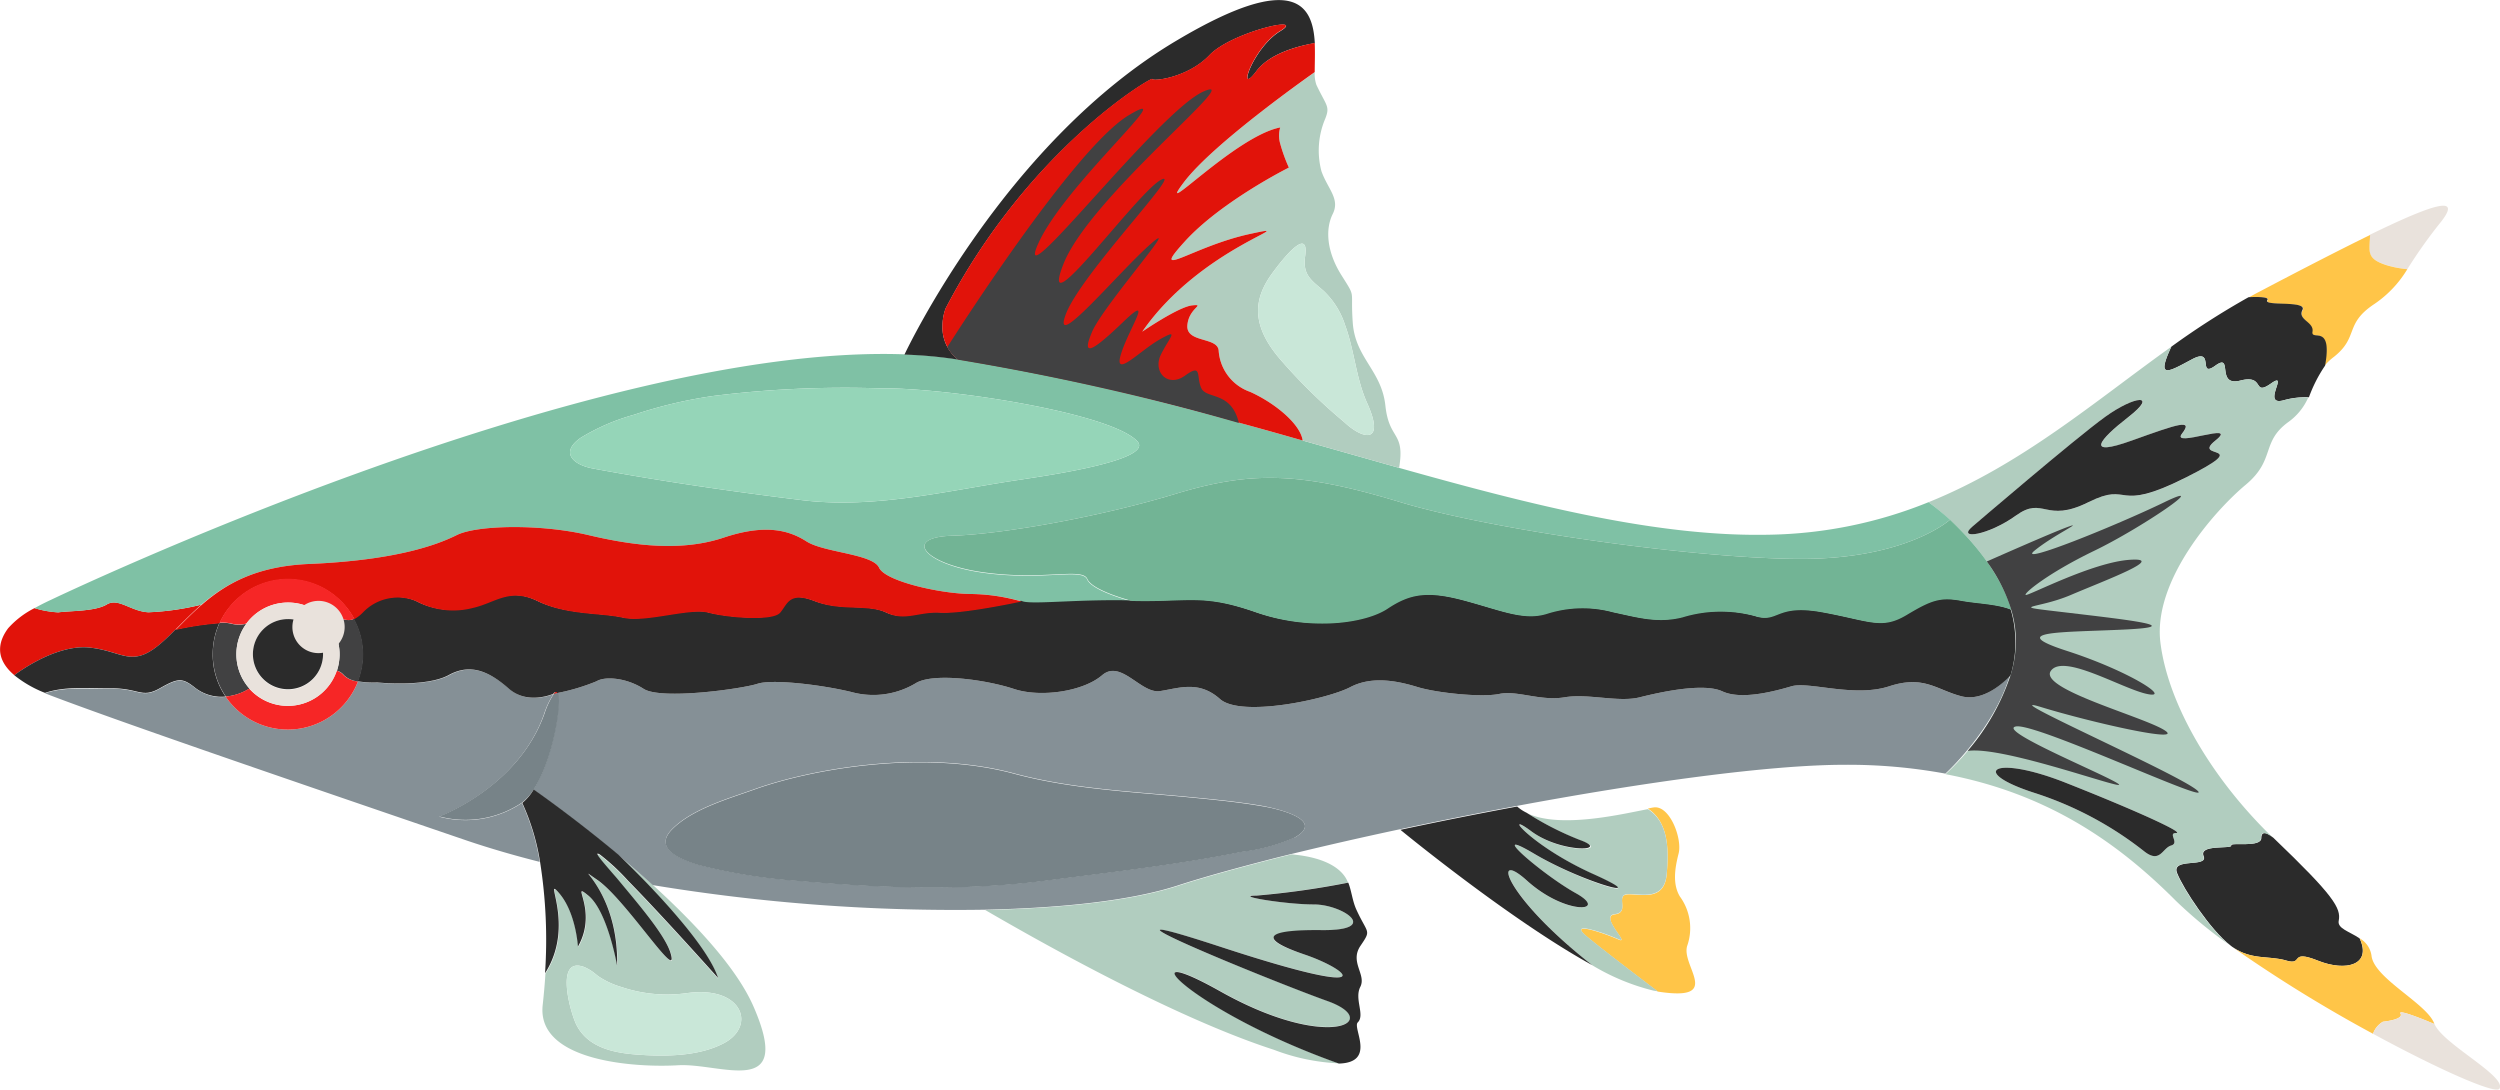 <svg xmlns="http://www.w3.org/2000/svg" viewBox="0 0 265.99 115.92"><title>red-line-torpedo-barb</title><g id="Layer_2" data-name="Layer 2"><g id="Ñëîé_2" data-name="Ñëîé 2"><path d="M21.43,64.33c-1,.87-1.88,1.78-2.75,2.65-.38.38-.76.76-1.15,1.11-3.47,3.2-4.27,1.2-8,.81s-8,2.94-8,2.94c-2.38-2-1.45-3.94-.66-5a9.48,9.48,0,0,1,2.81-2.14,10.57,10.57,0,0,0,2.53.45c1.24-.18,3.91-.09,5.15-.84s2.58.75,4.45.83A28.19,28.19,0,0,0,21.43,64.33Z" style="fill:#e1130a"/><path d="M24,74.11a4.55,4.55,0,0,1-3.17-.88C19.4,72.09,19,72.1,17,73.23s-2.14-.07-5.47,0c-2.34,0-4.68-.21-6.74.49a12.27,12.27,0,0,1-3.27-1.88s4.28-3.33,8-2.94,4.53,2.39,8-.81c.39-.35.77-.73,1.15-1.11a32.07,32.07,0,0,1,4.68-.71,8.06,8.06,0,0,0-.72,3.33A7.94,7.94,0,0,0,24,74.11Z" style="fill:#2b2b2b"/><path d="M46.73,86.89a10.77,10.77,0,0,0,8.8-1.46,24,24,0,0,1,1.89,6.27c-2.73-.69-5.34-1.45-7.76-2.27C27,81.69,12.33,76.63,5.4,74l-.61-.24c2.06-.7,4.4-.45,6.74-.49,3.33-.07,3.47,1.13,5.47,0s2.4-1.14,3.86,0a4.55,4.55,0,0,0,3.17.88A8,8,0,0,0,38.09,72.5a10.2,10.2,0,0,0,2.11.13s5.2.53,7.6-.79,4.4-.28,6.4,1.46,4.69.55,4.69.55a8.64,8.64,0,0,0-1,2.11C55.13,83.83,46.73,86.89,46.73,86.89Z" style="fill:#859096"/><path d="M108.73,63.94h0l.1,0S108.75,64,108.73,63.94Zm-49.84,9.9.43-.09C59.23,73.58,59.09,73.6,58.89,73.84Zm0,0,.43-.09C59.23,73.58,59.09,73.6,58.89,73.84Zm0,0,.43-.09C59.23,73.58,59.09,73.6,58.89,73.84Zm0,0,.43-.09C59.23,73.58,59.09,73.6,58.89,73.84Zm0,0,.43-.09C59.23,73.58,59.09,73.6,58.89,73.84Zm0,0,.43-.09C59.23,73.58,59.09,73.6,58.89,73.84Z" style="fill:#e1130a"/><path d="M246.6,102.2c-3.07-1.22-1.47.56-3.34,0s-3.7,0-5.77-1.47l-.19-.15c-2.07-1.59-5-6-5.66-7.69s3.36-.53,2.82-1.81,3.07-.72,2.94-1.12,3.2.27,3.2-.8,1.12-.17,1.3,0l0,0c6.4,6.13,7.2,7.47,6.93,8.8-.17.84,1.16,1.15,2.22,1.88C252.37,102.64,249.66,103.43,246.6,102.2Z" style="fill:#2b2b2b"/><path d="M255.4,107.83c.4.66-1.87.88-1.87.88a2.41,2.41,0,0,0-1.05,1.28,150.06,150.06,0,0,1-15-9.26c2.07,1.45,3.91.92,5.77,1.47s.27-1.22,3.34,0,5.77.44,4.48-2.36a2.52,2.52,0,0,1,1.25,1.85c.27,2.4,5.87,5.07,6.67,7.2a.14.14,0,0,0,0,.06C257.36,108.26,255.15,107.4,255.4,107.83Z" style="fill:#ffc548"/><path d="M265.93,115.83c-.38.64-6.38-2-13.45-5.84a2.41,2.41,0,0,1,1.05-1.28s2.27-.22,1.87-.88c-.25-.43,2,.43,3.62,1.12h0C259.92,111.09,266.72,114.5,265.93,115.83Z" style="fill:#e9e2dc"/><path d="M259.53,23.83a52.56,52.56,0,0,0-3.4,4.81,10.92,10.92,0,0,1-2.29-.46c-2.13-.7-1.78-1.42-1.7-3.2C259.51,21.39,262,20.82,259.53,23.83Z" style="fill:#e9e2dc"/><path d="M256.13,28.64a11.81,11.81,0,0,1-3.53,3.72c-3.2,2.13-1.6,3.47-4.27,5.6a6,6,0,0,0-1,.94c.83-4.57-1.54-2.54-1.36-3.61S244.42,34.05,245,33s-4.26-.35-3.73-1.06c.23-.31-.77-.36-2-.3.36-.2.72-.4,1.09-.59,4.79-2.52,8.74-4.55,11.81-6.05-.08,1.78-.43,2.5,1.7,3.2A10.92,10.92,0,0,0,256.13,28.64Z" style="fill:#ffc548"/><path d="M247.38,38.9h0a15.12,15.12,0,0,0-1.72,3.37,8.51,8.51,0,0,0-2.66.31c-2.49.71.65-3.2-1.37-1.78s-.59-1-3.26-.31-.71-3-2.66-1.59,0-2-2.49-.67-3.86,2.21-2.2-1.34a83.48,83.48,0,0,1,8.22-5.27c1.21-.06,2.21,0,2,.3-.53.71,4.27,0,3.73,1.06s1.25,1.25,1.07,2.31S248.21,34.33,247.38,38.9Z" style="fill:#2b2b2b"/><path d="M243,42.58c-2.49.71.65-3.2-1.37-1.78s-.59-1-3.26-.31-.71-3-2.66-1.59,0-2-2.49-.67-3.86,2.21-2.2-1.34c-8.11,5.79-15.91,12.55-25.83,16.54a26.8,26.8,0,0,1,2.28,1.91,28.08,28.08,0,0,1,3.92,4.4,17.4,17.4,0,0,1,2.6,5.14,11.48,11.48,0,0,1,.47,2.55,12.13,12.13,0,0,1-.54,4.41,23.81,23.81,0,0,1-4.57,8.06A27.9,27.9,0,0,1,207,82.37c10.52,2,18,6.94,24.49,13.46a48.19,48.19,0,0,0,5.77,4.75c-2.07-1.59-5-6-5.66-7.69s3.36-.53,2.82-1.81,3.07-.72,2.94-1.12,3.2.27,3.2-.8,1.12-.17,1.3,0c-6.39-6.14-11.17-14.12-12-20.78s5.87-14.13,9.07-16.8,1.6-4.53,4.53-6.67a6.36,6.36,0,0,0,2.13-2.62A8.51,8.51,0,0,0,243,42.58ZM231.53,88.63c-.93,0,.4,1.06-.53,1.33s-1.16,1.91-2.8.67a37.27,37.27,0,0,0-11.74-6.27c-7.06-2.27-4.4-4.13,3.34-1.07S232.46,88.63,231.53,88.63Zm1-37.8c-7.65,3.84-5.69.3-10.31,2.6s-4.75-.71-7.71,1.42-6.31,2.6-4.65,1.19c0,0,10.93-9.37,14.13-11.68s5.69-2.49,2.49,0-4.62,4.3.36,2.51,6.58-2.33,5.33-.73,6.22-1.39,3.56.73S240.15,47,232.51,50.83Z" style="fill:#b1cdbf"/><path d="M80.2,107.16C78.41,103,74,98.31,69.51,94.2h0C68.25,93.06,67,92,65.79,91c.19.19,1.49,1.43,3.13,3.13h0c2.81,2.94,6.61,7.26,7.49,10-.24-.26-5.84-6.54-9.57-10.34a22.82,22.82,0,0,0-3-2.79c-.8-.46.27.75,1.84,2.56,2.12,2.45,5.15,6,5.71,7.92,1,3.37-4.8-5.78-7.82-7.83s2.31.82,2.13,9.16c0,0-1-5.78-3.06-7.47s1.11,1.51-1.11,5.43c0,0-.2-3.6-2-5.69s1.8,3.37-1.5,8.52c-.07,1.19-.18,2.32-.29,3.34-.66,6,9.87,6.67,14.4,6.4S84.46,117,80.2,107.16ZM77,111c-2.56,1.35-6,1.42-8.85,1.23-2.59-.16-5.55-.65-6.83-3.21-.64-1.28-2.34-7.36.87-6.12a5.07,5.07,0,0,1,1.18.74l.29.23a8.84,8.84,0,0,0,2.47,1.15,15.2,15.2,0,0,0,7,.64C79,104.86,80.51,109.16,77,111Z" style="fill:#b1cdbf"/><path d="M208.73,74.09c-2.67-.66-4-2.29-7.73-1.07s-8.54-.55-10.4,0-5.34,1.47-7.34.54-6.53.06-8.8.63-5.46-.43-8,0-5.06-.76-6.93-.36-6.67-.11-8.67-.72-4.8-1.26-7.2,0-11.6,3.27-13.86,1.26-4.38-1.14-6.39-.84-4.15-3.41-6.15-1.69-6.51,2.41-9.38,1.46-8.35-1.74-10.35-.67a8.76,8.76,0,0,1-6.93,1c-3.07-.75-8.4-1.41-10-.88s-10.24,1.75-12.12.54-4.15-1.34-5-.81a21.9,21.9,0,0,1-4.21,1.26c.5.9-.44,7.09-2.54,10.28,0,0,4.13,2.86,9,6.92l0,0c1.21,1,2.46,2.09,3.72,3.23h0a197.66,197.66,0,0,0,35.31,2.62c8.43-.18,15.72-1,20.58-2.59,2.8-.91,6.47-1.92,10.69-3l1.33-.33c3.57-.87,7.49-1.77,11.58-2.64s8.22-1.7,12.42-2.48c13.42-2.5,26.87-4.38,34.91-4.38a57.08,57.08,0,0,1,10.71.94s5.16-4.67,6.88-10.53C213.92,71.84,211.4,74.76,208.73,74.09Zm-71,15a19.47,19.47,0,0,1-5.58,1.51c-6.72,1.35-13.56,2.13-20.34,3-8.87,1.21-18,.88-26.86.1a59.41,59.41,0,0,1-10.7-1.72c-2.73-.85-4.45-2-2.75-3.76,2.17-2.19,6-3.26,8.84-4.28,5.87-2.1,17.78-4.29,27.55-1.66,5.85,1.58,12.05,1.9,18.07,2.46,2.78.27,5.57.52,8.34,1C135.7,86,141.17,87.21,137.72,89.13Z" style="fill:#859096"/><path d="M108.79,64a1.15,1.15,0,0,0,.34.1Z" style="fill:#e1130a"/><path d="M205.19,53.43a47.13,47.13,0,0,1-16.86,3.46c-11.75.27-25.07-3.06-39.47-7.11L138.6,46.87c-11.7-3.33-24-6.67-36.67-8.64a46.53,46.53,0,0,0-5.71-.53h0C62.46,36.48,5.4,63.83,5.4,63.83c-.2.09-.91.42-1.73.88a10.57,10.57,0,0,0,2.53.45c1.24-.18,3.91-.09,5.15-.84s2.58.75,4.45.83a28.19,28.19,0,0,0,5.63-.82C24,62.14,27.24,60.22,33,60c9.06-.4,13.46-2,15.6-3.07s8.93-1.2,14,0,10,1.74,14.4.27,6.93-.8,8.8.4,7.06,1.33,7.73,2.8,6.67,2.8,9.87,2.8a20.14,20.14,0,0,1,5.29.79h0s0,0,.06.05h0l.34.1c1.42.24,6-.28,11.33-.15,0,0-4.22-1.09-4.75-2.34s-4.62.18-11-.7S96,57.16,101.31,57,117,55,125.09,52.54s13.37-2.31,23.91.89,34.44,6.4,44.4,6,14.07-4.13,14.07-4.13A26.8,26.8,0,0,0,205.19,53.43ZM108.82,51c-7.75,1.12-15.55,3.18-23.44,2.22-7.4-.91-14.9-2-22.23-3.36-2.13-.38-3.65-1.69-1.35-3.29a22.39,22.39,0,0,1,5.68-2.45,47.84,47.84,0,0,1,8.47-2,112.66,112.66,0,0,1,17.71-.8c6.79-.11,24.27,2.54,27.3,5.58C123.15,49.05,109.9,50.8,108.82,51Z" style="fill:#7fc1a5"/><path d="M147.4,43.16c-.4-3.73-3.2-5.07-3.47-8.8s.4-2.53-1.2-5.07-1.73-4.93-.93-6.53-.54-2.67-1.2-4.53a8.64,8.64,0,0,1,.4-5.6c.53-1.34.13-1.34-.94-3.6a3.59,3.59,0,0,1-.18-1.34s-10.75,7.47-13.95,11.74,5.48-4.94,10.28-5.87a3.1,3.1,0,0,0,0,1.73,17.11,17.11,0,0,0,.92,2.54s-7.2,3.6-11.07,7.86.8.53,6.94-.8-5.2,1.34-11.47,10.4c0,0,3.87-2.66,5.33-2.8s-.4.27-.53,2.14,3.2,1.2,3.33,2.66a5,5,0,0,0,3.34,4.4c2.66,1.2,5.35,3.42,5.6,5.18l10.26,2.91C149.51,45.86,147.8,46.89,147.4,43.16ZM143,44.89a58.5,58.5,0,0,1-6.79-6.66c-3.33-3.87-2.68-6.67-.81-9.21s3.86-4.53,3.46-1.74c-.26,1.86.56,2.47,1.74,3.47l.22.19a8.62,8.62,0,0,1,2.29,3.65c1,2.7,1.16,5.67,2.35,8.3C147.39,47.16,145.13,46.89,143,44.89Z" style="fill:#b1cdbf"/><path d="M139.89,4.59c-1.91.33-4.84,1.13-6.22,3-2.14,2.84-.38-2.49,2.54-4.27s-5.21.11-7.52,2.55-6.12,2.82-6.08,2.54-13.12,7.36-22,24.42a5.44,5.44,0,0,0-.33,1.83,4.32,4.32,0,0,0,1.66,3.6,46.53,46.53,0,0,0-5.71-.53h0c.22-.46,10.71-22.65,29.05-33.47C137.88-3.21,139.68.65,139.89,4.59Z" style="fill:#2b2b2b"/><path d="M96.21,37.7h0Z" style="fill:#e1130a"/><path d="M125.93,19.43c-3.2,4.26,5.48-4.94,10.28-5.87a3.1,3.1,0,0,0,0,1.73,17.11,17.11,0,0,0,.92,2.54s-7.2,3.6-11.07,7.86.8.53,6.94-.8-5.2,1.34-11.47,10.4c0,0,3.87-2.66,5.33-2.8s-.4.27-.53,2.14,3.2,1.2,3.33,2.66a5,5,0,0,0,3.34,4.4c2.66,1.2,5.35,3.42,5.6,5.18-2.24-.64-4.5-1.28-6.79-1.9h0a268.4,268.4,0,0,0-29.88-6.73,4.3,4.3,0,0,1-1.66-3.6,5.44,5.44,0,0,1,.33-1.83c8.89-17.06,22-24.71,22-24.42s3.76-.11,6.08-2.54,10.43-4.32,7.52-2.55-4.68,7.11-2.54,4.27c1.38-1.84,4.31-2.64,6.22-3,.05,1.11,0,2.23,0,3.1C139.88,7.69,129.13,15.16,125.93,19.43Z" style="fill:#e1130a"/><path d="M213.92,71.84s-2.52,2.92-5.19,2.25-4-2.29-7.73-1.07-8.54-.55-10.4,0-5.34,1.47-7.34.54-6.53.06-8.8.63-5.46-.43-8,0-5.06-.76-6.93-.36-6.67-.11-8.67-.72-4.8-1.26-7.2,0-11.6,3.27-13.86,1.26-4.38-1.14-6.39-.84-4.15-3.41-6.15-1.69-6.51,2.41-9.38,1.46-8.35-1.74-10.35-.67a8.76,8.76,0,0,1-6.93,1c-3.07-.75-8.4-1.41-10-.88s-10.24,1.75-12.12.54-4.15-1.34-5-.81a21.9,21.9,0,0,1-4.21,1.26c-.09-.17-.23-.15-.43.09h0s-2.69,1.2-4.69-.55-4-2.78-6.4-1.46-7.6.79-7.6.79a10.2,10.2,0,0,1-2.11-.13,7.72,7.72,0,0,0,.55-2.9,7.87,7.87,0,0,0-1-3.77,4,4,0,0,0,.91-.7,5.12,5.12,0,0,1,5.73-1.19,8.3,8.3,0,0,0,6,.69c2.4-.54,3.87-2.17,6.93-.69s6.67,1.22,9.07,1.75,7.07-1.07,9.07-.54,6.8.93,7.6,0,.93-2.29,3.73-1.21,5.6.28,7.6,1.21,3.33-.13,5.73,0,8.07-1.08,8.63-1.2l.1,0h0a1.15,1.15,0,0,0,.34.1c1.42.24,6-.28,11.33-.15,6.14.15,7.49-.78,13.21,1.22s11.59,1.2,14-.4,4.27-1.9,8.27-.82,6.3,2.15,8.75,1.35a12.45,12.45,0,0,1,7-.13c2.54.53,4.67,1.2,7.34.53a13.94,13.94,0,0,1,7.73-.13c2.53.8,2.13-1.33,7.2-.4s6.27,1.87,8.93.27,3.6-1.91,5.87-1.49c1.64.3,3.74.33,5.26.94a11.48,11.48,0,0,1,.47,2.55A12.13,12.13,0,0,1,213.92,71.84Z" style="fill:#2b2b2b"/><path d="M214,64.88c-1.52-.61-3.62-.64-5.26-.94-2.27-.42-3.2-.11-5.87,1.49s-3.86.66-8.93-.27-4.67,1.2-7.2.4a13.94,13.94,0,0,0-7.73.13c-2.67.67-4.8,0-7.34-.53a12.45,12.45,0,0,0-7,.13c-2.45.8-4.75-.26-8.75-1.35s-5.87-.78-8.27.82-8.26,2.4-14,.4-7.07-1.07-13.21-1.22c0,0-4.22-1.09-4.75-2.34s-4.62.18-11-.7S96,57.16,101.31,57,117,55,125.09,52.54s13.37-2.31,23.91.89,34.44,6.4,44.4,6,14.07-4.13,14.07-4.13C209.65,57.35,212.79,60.8,214,64.88Z" style="fill:#72b495"/><path d="M59.32,73.75l-.43.09C59.09,73.6,59.23,73.58,59.32,73.75Z" style="fill:#e1130a"/><path d="M56.78,84a5.23,5.23,0,0,1-1.25,1.4,10.77,10.77,0,0,1-8.8,1.46s8.4-3.06,11.2-10.93a8.64,8.64,0,0,1,1-2.11h0l.43-.09C59.82,74.65,58.88,80.84,56.78,84Z" style="fill:#778388"/><path d="M71.35,101.43c1,3.37-4.8-5.78-7.82-7.83s2.31.82,2.13,9.16c0,0-1-5.78-3.06-7.47s1.11,1.51-1.11,5.43c0,0-.2-3.6-2-5.69s1.8,3.37-1.5,8.52a53,53,0,0,0-.53-11.85,24,24,0,0,0-1.89-6.27A5.23,5.23,0,0,0,56.78,84s4.13,2.86,9,6.92l0,0c.19.19,1.49,1.43,3.13,3.13h0c2.81,2.94,6.61,7.26,7.49,10-.24-.26-5.84-6.54-9.57-10.34a22.82,22.82,0,0,0-3-2.79c-.8-.46.27.75,1.84,2.56C67.76,96,70.79,99.48,71.35,101.43Z" style="fill:#2b2b2b"/><path d="M77,111c-2.56,1.35-6,1.42-8.85,1.23-2.59-.16-5.55-.65-6.83-3.21-.64-1.28-2.34-7.36.87-6.12a5.07,5.07,0,0,1,1.18.74l.29.23a8.84,8.84,0,0,0,2.47,1.15,15.2,15.2,0,0,0,7,.64C79,104.86,80.51,109.16,77,111Z" style="fill:#c9e7d8"/><path d="M138.81,101.56c4.72,1.6,8.72,4.93-8.88-.8s5.33,3.6,11.33,5.73.14,5.47-11.46-1.06c-10.28-5.79-3.08,2.12,12.68,7.71a22.07,22.07,0,0,1-6.95-1.45C124.12,108,108.58,99,104.82,96.82c8.43-.18,15.72-1,20.58-2.59,2.8-.91,6.47-1.92,10.69-3l1.33-.33c3.85.34,5.51,1.68,6,3a88.53,88.53,0,0,1-9.78,1.38c-2.54,0,3.06.94,6.13.94S147,99,140.6,99,134.09,100,138.81,101.56Z" style="fill:#b1cdbf"/><path d="M144.73,105c-.66,1.3.53,3-.27,3.78-.59.59,2,4.26-2,4.38-15.76-5.59-23-13.5-12.68-7.71,11.6,6.53,17.46,3.2,11.46,1.06S112.33,95,129.93,100.76s13.6,2.4,8.88.8-4.61-2.67,1.79-2.6,2.26-2.73-.8-2.73-8.67-.94-6.13-.94a88.53,88.53,0,0,0,9.78-1.38c.36.9.43,1.94.88,2.91,1.2,2.6,1.6,2.07.42,3.81S145.4,103.69,144.73,105Z" style="fill:#2b2b2b"/><path d="M176.38,105.5c-2.28-1.73-6.16-4.68-7.58-5.88-2.07-1.72,2.06-.26,3.4.34s-2.07-2.47-.4-2.67,0-2.06,1.38-2.13,3.89.8,4.15-2.13c.25-2.75.15-5.58-2-7q.38-.09.6-.12c1.73-.27,3.07,3.33,2.67,4.89s-.67,3.24.13,4.58a5.7,5.7,0,0,1,.8,5.2C178.75,102.72,183.47,106.6,176.38,105.5Z" style="fill:#ffc548"/><path d="M177.33,93c-.26,2.93-2.8,2.06-4.15,2.13s.28,1.94-1.38,2.13,1.73,3.27.4,2.67-5.47-2.06-3.4-.34c1.42,1.2,5.3,4.15,7.58,5.88l-.45-.07a23.46,23.46,0,0,1-6.52-2.7c-9.33-7.34-10.79-12.51-6.95-9,4.14,3.74,8.8,3.34,5.2,1.34s-9.73-7.34-4.4-4.18,12.94,5.24,6.27,2.18-9.75-6.91-6.53-4.54,8.53,2.14,5.2.94a32.09,32.09,0,0,1-5.7-2.91c3.58,1.7,10.42,0,12.83-.44C177.48,87.45,177.58,90.28,177.33,93Z" style="fill:#b1cdbf"/><path d="M163.26,90.85c-5.33-3.16.8,2.18,4.4,4.18s-1.06,2.4-5.2-1.34c-3.84-3.47-2.38,1.7,6.95,9C160.61,97.85,149,88.29,149,88.29c4-.86,8.22-1.7,12.42-2.48l0,0a4.34,4.34,0,0,0,1,.66h0a32.09,32.09,0,0,0,5.7,2.91c3.33,1.2-2,1.44-5.2-.94S162.86,90,169.53,93,168.6,94,163.26,90.85Z" style="fill:#2b2b2b"/><path d="M108.69,64c-.56.12-6.34,1.34-8.63,1.2s-3.73.94-5.73,0-4.8-.12-7.6-1.21-2.93.29-3.73,1.21-5.6.54-7.6,0-6.67,1.08-9.07.54-6-.26-9.07-1.75-4.53.15-6.93.69a8.3,8.3,0,0,1-6-.69,5.12,5.12,0,0,0-5.73,1.19,4,4,0,0,1-.91.7,8,8,0,0,0-14.33.44,32.07,32.07,0,0,0-4.68.71c.87-.87,1.74-1.78,2.75-2.65C24,62.14,27.24,60.22,33,60c9.06-.4,13.46-2,15.6-3.07s8.93-1.2,14,0,10,1.74,14.4.27,6.93-.8,8.8.4,7.06,1.33,7.73,2.8,6.67,2.8,9.87,2.8A20.14,20.14,0,0,1,108.69,64Z" style="fill:#e1130a"/><path d="M26.54,73.26a5.65,5.65,0,0,1-2.51.85,7.94,7.94,0,0,1-1.39-4.51,8.06,8.06,0,0,1,.72-3.33,4.15,4.15,0,0,1,1.24.09,3.18,3.18,0,0,0,1.62,0,5.51,5.51,0,0,0-1.07,3.26A5.43,5.43,0,0,0,26.54,73.26Z" style="fill:#414142"/><path d="M38.09,72.5A8,8,0,0,1,24,74.11a5.65,5.65,0,0,0,2.51-.85,5.49,5.49,0,0,0,9.31-1.91,1.59,1.59,0,0,1,.75.49A2.46,2.46,0,0,0,38.09,72.5Z" style="fill:#f62626"/><path d="M38.64,69.6a7.72,7.72,0,0,1-.55,2.9,2.46,2.46,0,0,1-1.49-.66,1.59,1.59,0,0,0-.75-.49,5.58,5.58,0,0,0,.28-1.75,5.49,5.49,0,0,0-2-4.22l.31.05c1.91.29,2.46.79,3.23.4A7.87,7.87,0,0,1,38.64,69.6Z" style="fill:#414142"/><path d="M37.69,65.83c-.77.39-1.32-.11-3.23-.4l-.31-.05a5.41,5.41,0,0,0-3.51-1.27,5.51,5.51,0,0,0-4.42,2.23,3.18,3.18,0,0,1-1.62,0,4.15,4.15,0,0,0-1.24-.09,8,8,0,0,1,14.33-.44Z" style="fill:#f62626"/><path d="M34.15,65.38a5.41,5.41,0,0,0-3.51-1.27,5.48,5.48,0,0,0-5.49,5.49,5.49,5.49,0,0,0,5.49,5.5,5.5,5.5,0,0,0,5.21-3.75,5.58,5.58,0,0,0,.28-1.75A5.49,5.49,0,0,0,34.15,65.38Zm-.22,6a3.71,3.71,0,0,1-3.29,2,3.74,3.74,0,0,1-3.73-3.74,3.73,3.73,0,1,1,7,1.76Z" style="fill:#e9e2dc"/><path d="M34.37,69.6a3.73,3.73,0,1,1-3.73-3.73A3.7,3.7,0,0,1,34.37,69.6Z" style="fill:#2b2b2b"/><path d="M232.51,50.83c-7.65,3.84-5.69.3-10.31,2.6s-4.75-.71-7.71,1.42-6.31,2.6-4.65,1.19c0,0,10.93-9.37,14.13-11.68s5.69-2.49,2.49,0-4.62,4.3.36,2.51,6.58-2.33,5.33-.73,6.22-1.39,3.56.73S240.15,47,232.51,50.83Z" style="fill:#2b2b2b"/><path d="M231.53,88.63c-.93,0,.4,1.06-.53,1.33s-1.16,1.91-2.8.67a37.27,37.27,0,0,0-11.74-6.27c-7.06-2.27-4.4-4.13,3.34-1.07S232.46,88.63,231.53,88.63Z" style="fill:#2b2b2b"/><path d="M108.82,51c-7.75,1.12-15.55,3.18-23.44,2.22-7.4-.91-14.9-2-22.23-3.36-2.13-.38-3.65-1.69-1.35-3.29a22.39,22.39,0,0,1,5.68-2.45,47.84,47.84,0,0,1,8.47-2,112.66,112.66,0,0,1,17.71-.8c6.79-.11,24.27,2.54,27.3,5.58C123.15,49.05,109.9,50.8,108.82,51Z" style="fill:#95d5b8"/><path d="M143,44.89a58.5,58.5,0,0,1-6.79-6.66c-3.33-3.87-2.68-6.67-.81-9.21s3.86-4.53,3.46-1.74c-.26,1.86.56,2.47,1.74,3.47l.22.19a8.62,8.62,0,0,1,2.29,3.65c1,2.7,1.16,5.67,2.35,8.3C147.39,47.16,145.13,46.89,143,44.89Z" style="fill:#c9e7d8"/><path d="M137.72,89.13a19.47,19.47,0,0,1-5.58,1.51c-6.72,1.35-13.56,2.13-20.34,3-8.87,1.21-18,.88-26.86.1a59.41,59.41,0,0,1-10.7-1.72c-2.73-.85-4.45-2-2.75-3.76,2.17-2.19,6-3.26,8.84-4.28,5.87-2.1,17.78-4.29,27.55-1.66,5.85,1.58,12.05,1.9,18.07,2.46,2.78.27,5.57.52,8.34,1C135.7,86,141.17,87.21,137.72,89.13Z" style="fill:#778388"/><path d="M31.11,66.71a2.78,2.78,0,1,1,2.77,2.78A2.77,2.77,0,0,1,31.11,66.71Z" style="fill:#e9e2dc"/><path d="M214.49,77.29c-2.16.4,10,5.34,10.93,6.14s-12.32-4.12-16.07-3.53a23.81,23.81,0,0,0,4.57-8.06,12.13,12.13,0,0,0,.54-4.41,11.48,11.48,0,0,0-.47-2.55,17.4,17.4,0,0,0-2.6-5.14s6.94-3.08,8.67-3.7-1.6.91-3.6,2.55,8.6-2.63,13.83-5.16-2.4,2.72-7.45,5.16-7.58,4.59-7.31,4.71,7.07-3.47,11.07-3.74-2.54,2.15-6.27,3.74-7.07,1.09-.4,1.88,12.8,1.48,6.13,1.8-12.8.12-6.13,2.28,11.2,5.13,8.53,4.58-8.93-4.37-10.26-2.46,9.79,4.85,12.09,6.31-7.77-.82-13.16-2.47,14.8,7.19,16.67,8.9S216.65,76.89,214.49,77.29Z" style="fill:#414142"/><path d="M131.81,45a268.4,268.4,0,0,0-29.88-6.73,4.51,4.51,0,0,1-1.14-1.34c.29-.45,13.38-21.1,19.29-24.66s-6.87,7.4-9.64,13.7,12.82-14.15,17.62-16.24-12.13,11.2-14.93,18.4,7.87-7.69,10.4-9S115,29.16,113.4,33.43s5.6-4.47,9.06-7.5-5.06,6.56-6.26,9.36,0,2.14,3.33-1.06.53.81-.27,3.47,2-.38,4.14-1.59,1.06-.27.13,1.59.72,3.59,2.56,2.26,1.17.07,1.71,1.31S131,41.57,131.81,45Z" style="fill:#414142"/></g></g></svg>